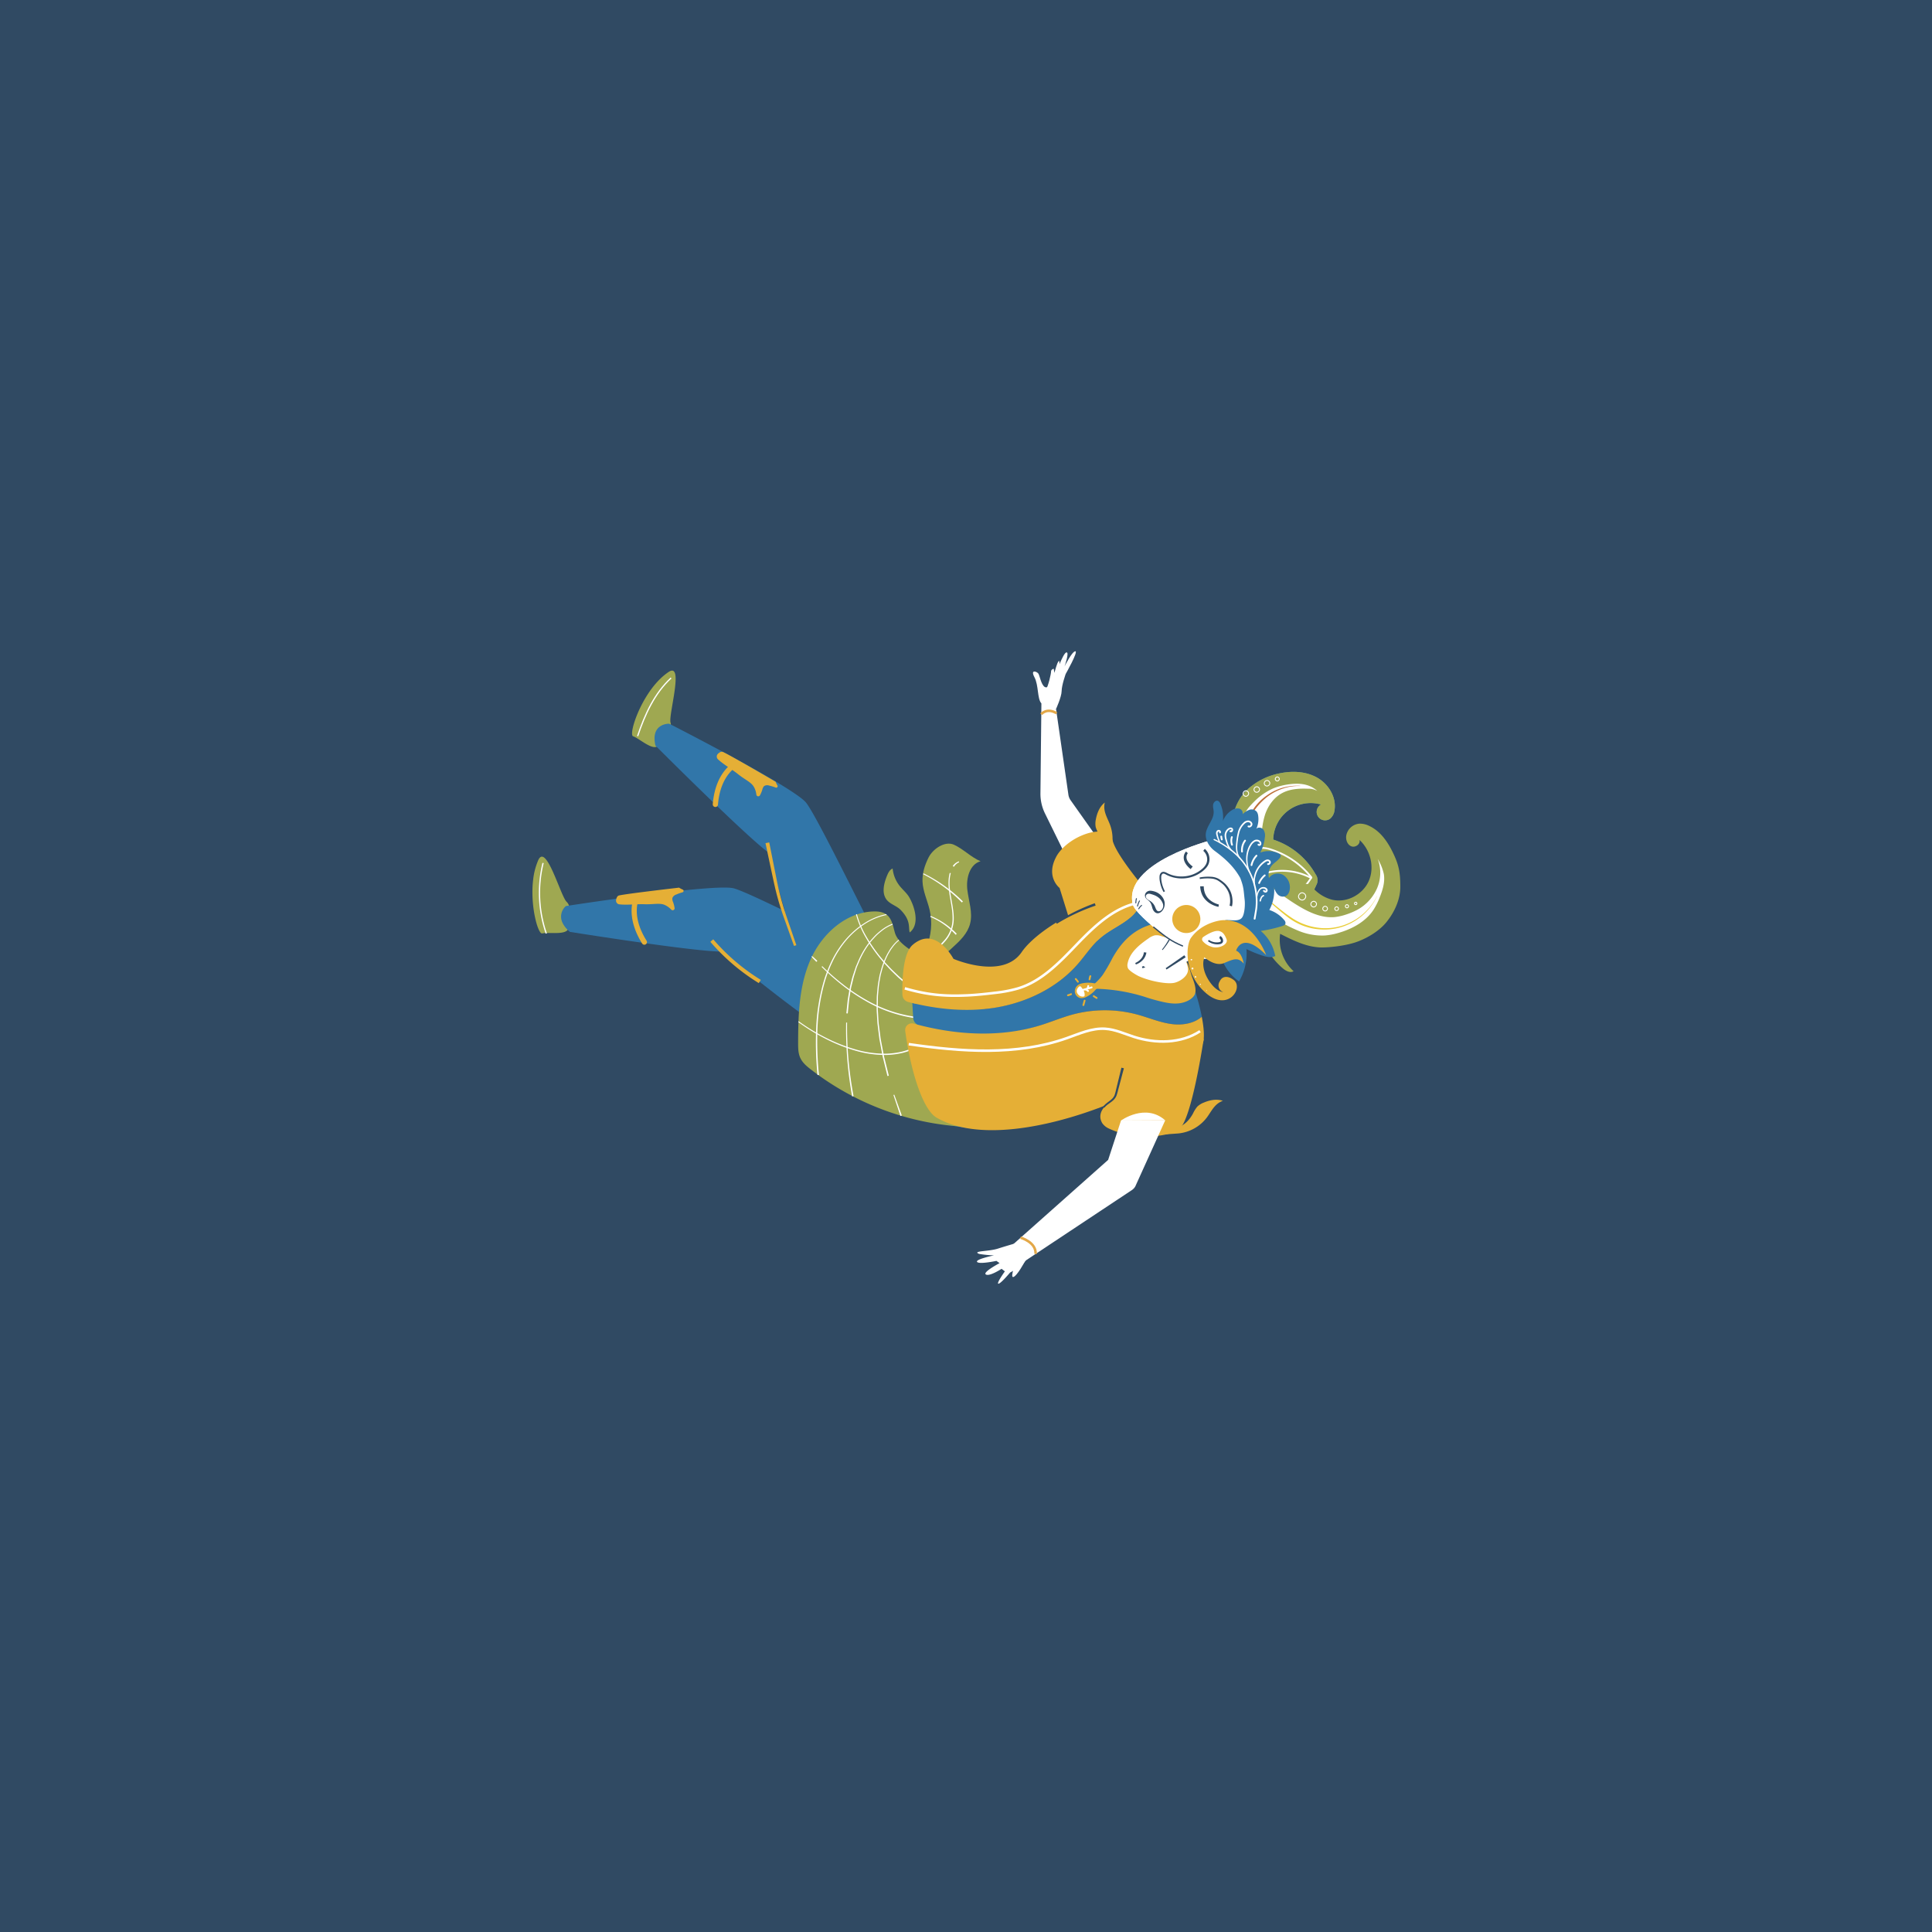 <svg id="Layer_1" data-name="Layer 1" xmlns="http://www.w3.org/2000/svg" viewBox="0 0 1080 1080"><defs><style>.cls-1{fill:#304a63;}.cls-2{fill:#9fa851;}.cls-3{fill:#3176a9;}.cls-4{fill:#fff;}.cls-5{fill:#e5af36;}.cls-11,.cls-14,.cls-15,.cls-16,.cls-17,.cls-6,.cls-7,.cls-8,.cls-9{fill:none;}.cls-6{stroke:#e3a848;}.cls-15,.cls-16,.cls-17,.cls-6,.cls-7,.cls-8,.cls-9{stroke-miterlimit:10;}.cls-6,.cls-9{stroke-width:1.42px;}.cls-7{stroke:#e5af36;stroke-width:2.13px;}.cls-11,.cls-14,.cls-15,.cls-8,.cls-9{stroke:#fff;}.cls-16,.cls-8{stroke-width:0.71px;}.cls-10{fill:#5ea4a0;}.cls-11,.cls-14{stroke-linecap:round;stroke-linejoin:round;}.cls-11{stroke-width:0.99px;}.cls-12{fill:#bd6f39;}.cls-13{fill:#e9cd38;}.cls-14{stroke-width:0.77px;}.cls-15{stroke-width:0.49px;}.cls-16,.cls-17{stroke:#304a63;}.cls-17{stroke-width:0.53px;}</style></defs><title>1</title><rect class="cls-1" x="-10.16" y="-18.4" width="1114.83" height="1114.83"/><path class="cls-2" d="M374.83,403.92A3.54,3.54,0,0,1,375,405v0c0,3.27-2.87,8.57-5.85,11.14a7.11,7.11,0,0,1-2.07,1.28,3,3,0,0,1-.63.17c-3.42.56-9.63-5.06-12.54-6-2.72-.88,4.22-22.88,16.93-33.74a30.87,30.87,0,0,1,2.86-2.18C382.62,369.67,373.6,399.57,374.83,403.92Z"/><path class="cls-2" d="M316.77,504.14a5.54,5.54,0,0,1,1.3,2.08,19.38,19.38,0,0,1,.69,9.88h0a8.4,8.4,0,0,1-1.4,3.66,3.27,3.27,0,0,1-.45.46c-2.62,2.29-10.84.82-13.81,1.58-2.36.6-6.85-15.46-5.06-30.1a38,38,0,0,1,2.84-10.85C305.3,471,313.44,501.13,316.77,504.14Z"/><path class="cls-3" d="M576.35,589.35s-24.23,23.11-56,18.68c-5.46-.76-12.52-3.54-20.46-7.6-38-19.43-96.06-68.5-96.06-68.5-14.4.32-85.26-11-85.26-11-.46-.4-.86-.78-1.27-1.16a14.24,14.24,0,0,1-2.95-4.14,7.81,7.81,0,0,1,2-9.15l1.72-.26c11.59-1.76,78.51-11.74,91.15-9.82a6.17,6.17,0,0,1,.83.15c11.08,2.81,84,41.08,90,41.9,3.69.49,15.58,3.69,24.21,6.1,5.43,1.51,9.57,2.7,9.57,2.7Z"/><path class="cls-3" d="M523.37,563.69a8.58,8.58,0,0,1,3,5.22h0L528.21,580l7.08,43.23,6.85,7.36-6.58-5.7h0c-.35,0,12.65,6,6.61,5.71-12.27-.65-49.66-9.64-62.77-23.58-11.24-12-13.9-28.73-13.9-28.73-16.86-25.64-35.64-101.54-35.64-101.54-11-7.68-56.62-53.12-62.78-59.28l-.69-.69a19,19,0,0,1-.5-3.86c-.09-8.57,8.13-8.37,8.13-8.37l1,.48v0c8.45,4.32,68.71,35.38,75.5,43.57,7.29,8.82,47,92.69,51.38,96.88.76.73,1.94,1.8,3.43,3.06C510.49,553.08,519.14,560.22,523.37,563.69Z"/><path class="cls-2" d="M504.37,546.17c12.16-7.69,18.6-23.43,15.32-37.43-1.25-5.35-3.76-10.44-4-15.92-.21-4.68,1.24-9.13,3.33-13.37,2.44-4.94,9.19-9.51,14.21-7.26,5.2,2.33,9.62,7.07,14.9,9.24-6.13,1.76-8.13,9.58-7.39,15.92s3.13,12.73,1.57,18.91c-2.78,11-16.39,15.87-20.69,26.33"/><path class="cls-2" d="M500.21,521.24c-1-3.63-1.65-7.77-4.66-10-2-1.51-4.72-1.8-7.25-1.73-15.67.44-29.05,12.78-35.32,27.15s-6.78,30.5-6.83,46.18c0,3,0,6.07,1.32,8.75s3.49,4.44,5.72,6.18a153.81,153.81,0,0,0,95.23,32.31c-9.18-9.14-17.87-18.91-24.35-30.12s-12.53-23.71-12.23-36.66c.09-4.1-1.56-10.68,1-13.91,1.86-2.37,11.69-1,10.54-3.43-.66-1.44-1.94-6.62-3.67-8C513.51,533.19,502.29,528.8,500.21,521.24Z"/><path class="cls-4" d="M459.64,540.08a134.18,134.18,0,0,0,11.91,10.44,106,106,0,0,0,13.19,8.73,75.2,75.2,0,0,0,29.9,9.48l-.06.8a76.19,76.19,0,0,1-30.16-9.7A106.62,106.62,0,0,1,471.19,551a135.38,135.38,0,0,1-11.91-10.53Z"/><path class="cls-4" d="M453.58,534.73a.33.33,0,0,1,.43-.14l.16.08a1,1,0,0,1,.22.16,4.16,4.16,0,0,1,.39.32l.73.66,1.41,1.33-.57.56L455,536.27l-.66-.69-.34-.33-.16-.13-.05,0c-.05,0,.09.08.21-.12Z"/><polygon class="cls-4" points="499.92 611.94 504.11 623.57 503.36 623.84 499.43 612.1 499.92 611.94"/><path class="cls-4" d="M502.63,525.69a19,19,0,0,0-3.39,3.49c-.47.68-1,1.33-1.42,2l-1.25,2.13a43.84,43.84,0,0,0-3.56,9.19l-.64,2.39c-.21.8-.3,1.63-.46,2.43a47.82,47.82,0,0,0-.72,4.9c-.13,1.65-.32,3.29-.42,4.94l-.06,5c-.07,1.66.08,3.31.17,5s.18,3.3.32,4.95l.63,4.92.31,2.46.16,1.23.23,1.22.93,4.88.47,2.43.23,1.22.3,1.21,2.4,9.63-.77.22-2.38-9.68-.3-1.21-.22-1.23-.46-2.45-.92-4.9-.23-1.23-.15-1.23-.31-2.48-.61-4.95c-.13-1.65-.2-3.32-.3-5a48.74,48.74,0,0,1-.16-5l.08-5c.11-1.66.3-3.32.44-5a49.11,49.11,0,0,1,.75-4.94c.16-.81.25-1.64.47-2.45l.65-2.42a44.4,44.4,0,0,1,3.65-9.29l1.27-2.16c.45-.71,1-1.37,1.45-2a19.44,19.44,0,0,1,3.53-3.61Z"/><path class="cls-4" d="M473.53,571.63a207.35,207.35,0,0,0,3.62,41.14l-.79.14A208.68,208.68,0,0,1,473,571.62Z"/><path class="cls-4" d="M499,516.91a22.69,22.69,0,0,0-6.25,3.63,34.34,34.34,0,0,0-2.74,2.38c-.87.85-1.66,1.78-2.5,2.66a48.53,48.53,0,0,0-7.45,12.5l-.71,1.68-.35.84-.29.87L477.61,545a35.26,35.26,0,0,0-.94,3.53L475.8,552c-.39,2.41-.83,4.81-1.18,7.23l-.71,7.29-.8-.06.75-7.33c.37-2.43.82-4.85,1.23-7.27l.89-3.59a36.53,36.53,0,0,1,1-3.55l1.17-3.51.29-.87.36-.85.73-1.7a48.47,48.47,0,0,1,7.61-12.62c.85-.89,1.65-1.83,2.54-2.69a34,34,0,0,1,2.81-2.41,23.19,23.19,0,0,1,6.43-3.69Z"/><path class="cls-4" d="M495.58,511.48a35.92,35.92,0,0,0-12.09,5,47.07,47.07,0,0,0-9.95,8.62,56.84,56.84,0,0,0-7.38,10.93,76,76,0,0,0-4.92,12.26A108.12,108.12,0,0,0,457,574.39a186,186,0,0,0,.79,26.49l-.8.08a186,186,0,0,1-.72-26.6,109.13,109.13,0,0,1,4.33-26.24,76.86,76.86,0,0,1,5-12.36,57.27,57.27,0,0,1,7.48-11c5.88-6.64,13.59-12,22.42-13.77Z"/><path class="cls-4" d="M446.51,570.9a109.56,109.56,0,0,0,15.22,9.23,93.08,93.08,0,0,0,16.53,6.51A57.89,57.89,0,0,0,495.79,589a44.63,44.63,0,0,0,8.76-1.21,40.17,40.17,0,0,0,8.21-3.2l.38.71a41,41,0,0,1-8.41,3.23,44.62,44.62,0,0,1-8.91,1.2,59.11,59.11,0,0,1-17.74-2.44,93.52,93.52,0,0,1-16.62-6.63,109.71,109.71,0,0,1-15.26-9.34Z"/><path class="cls-4" d="M479,511a52.72,52.72,0,0,0,5.39,12.64A85.93,85.93,0,0,0,492.24,535l2.24,2.63c.73.89,1.56,1.69,2.34,2.54,1.55,1.71,3.24,3.27,4.91,4.86.81.82,1.7,1.55,2.57,2.31l2.62,2.25c1.8,1.44,3.64,2.83,5.46,4.25l-.47.64c-1.83-1.44-3.67-2.84-5.47-4.3l-2.63-2.28c-.87-.76-1.76-1.51-2.58-2.33-1.67-1.62-3.37-3.2-4.91-4.93-.78-.86-1.62-1.67-2.35-2.57l-2.24-2.66a85.56,85.56,0,0,1-7.86-11.47,53.44,53.44,0,0,1-5.39-12.83Z"/><path class="cls-4" d="M531.5,488.1c-1.13,4.09-.68,8.43,0,12.61s1.67,8.42,1.65,12.76a19,19,0,0,1-4.26,12.08,53.1,53.1,0,0,1-9.45,8.78l-.49-.63a52.47,52.47,0,0,0,9.36-8.6,18.16,18.16,0,0,0,4.18-11.64c.05-4.23-.88-8.43-1.57-12.66s-1.15-8.62,0-12.84Z"/><path class="cls-4" d="M536.17,482a6.26,6.26,0,0,0-2.92,2.56l-.66-.45a7,7,0,0,1,3.4-2.6Z"/><path class="cls-4" d="M516.27,488.21a83.64,83.64,0,0,1,22,15.71l-.57.57A83,83,0,0,0,516,488.67Z"/><path class="cls-4" d="M520.2,512a41.82,41.82,0,0,1,14.64,10l-.59.55A41.07,41.07,0,0,0,520,512.5Z"/><path class="cls-4" d="M508.77,516.55c.11-1.8.28-3.62.34-5.4a10.87,10.87,0,0,0-.21-2.62,6.41,6.41,0,0,0-1.09-2.32,22.15,22.15,0,0,0-3.9-3.62,9.81,9.81,0,0,1-3.41-4.39l.76-.23a9.15,9.15,0,0,0,3.12,4.06,23,23,0,0,1,4,3.8,6.87,6.87,0,0,1,1.15,2.57,10.82,10.82,0,0,1,.2,2.77c-.09,1.83-.28,3.61-.41,5.42Z"/><path class="cls-4" d="M591.65,378.55c.09-.63,1.22-9.8.22-9.05s-2.42,6.65-2.42,6.65l-.42-2.33s-1.52.38-1.48,1.53-1.53,8.35-3.08,10.55S591,382.8,591.65,378.55Z"/><path class="cls-4" d="M590.31,396.36s-5.81-.47-8.19-3.18-1.42-10-3.87-14.63,1.46-3.13,2.21-2,1.51,6.09,3.49,7.42,4.31-2.52,5.25-4.84,5-14,6.9-14.43-1,7.81-1,7.81,4.1-8.32,6-8.45-5.37,12.67-5.37,12.67-2.24,6.27-2.27,9.57S590.31,396.36,590.31,396.36Z"/><path class="cls-4" d="M616,472.09l-17.53-24.76a7.11,7.11,0,0,1-1.23-3.1l-6.9-47.87-8.19-3.18-.54,50.34a24.82,24.82,0,0,0,2.54,11.19l12.08,24.63Z"/><path class="cls-5" d="M652.26,511.1l-3,1.14-46.54,17.57-10.41-33.44s-7.78-6-2.06-17.07c.06-.14.14-.29.22-.44,2.17-4,6.38-7.68,11-10.25a36.36,36.36,0,0,1,4.74-2.16c7.21-2.66,14.29-2.31,15.81,3.57C624.94,481.1,652.26,511.1,652.26,511.1Z"/><path class="cls-3" d="M599.33,567.21a69.62,69.62,0,0,1,36.66,0c6.41,1.76,12.61,4.45,19.21,5.28,5.83.73,12.29-.31,16.63-4.11q-.29-1.46-.63-3c-2.73-12-8.11-26.49-12.57-37.43-3.94-9.72-7.18-16.64-7.18-16.64a25.67,25.67,0,0,0-13.25-7.65,20.76,20.76,0,0,1-6.12,9c-5.09,4.42-11.52,7-16.68,11.4-5,4.19-8.51,9.77-12.77,14.68-11.69,13.49-28.78,21.67-46.41,24.48C539,566,526.76,565.31,510,560.64c0,.25.24,4.77.51,8.48a4.49,4.49,0,0,0,3.24,4c23.67,6.88,44.67,7.4,68.49-.13C588,571.15,593.52,568.81,599.33,567.21Z"/><path class="cls-5" d="M602.63,538.77c4.26-4.91,7.81-10.49,12.77-14.68,5.16-4.35,11.59-7,16.68-11.4a20.76,20.76,0,0,0,6.12-9c-10.61-2.55-23.44.32-35.15,5.45-14.36,6.24-27,15.87-31.86,23C560.49,548,533,536,533,536s-8.44-16-19.64-10a15.73,15.73,0,0,0-3.31,2.31c-3.43,3.06-5.15,10.75-5.53,20.55-.1,2.26-.12,4.64-.07,7.09v0a4.37,4.37,0,0,0,3.3,4.18c15.84,4.07,32.4,5.75,48.52,3.18C573.85,560.44,590.94,552.26,602.63,538.77Z"/><path class="cls-5" d="M672.8,581.51c.46-3.45,0-8-1-13.14-4.34,3.8-10.8,4.84-16.63,4.11-6.6-.83-12.8-3.52-19.21-5.28a69.62,69.62,0,0,0-36.66,0c-5.81,1.6-11.38,3.94-17.13,5.76-23,7.28-48.06,5.68-71.46-.76a3.71,3.71,0,0,0-4.69,4v.06c0,.21.05.4.08.58,3,21.77,9.66,43.37,17.41,47.9l.68.38c22.45,12.6,60.58,5.58,92.6-6.74C646.9,606.83,671.59,590.56,672.8,581.51Z"/><path class="cls-1" d="M606.56,553.81,606,554A2.54,2.54,0,0,0,606.56,553.81Z"/><path class="cls-5" d="M666.47,546.35c-.67-1.69-1.93-6.88-3-8.34-1.24-1.66-3,2.18-4.66.94l-13.65-10.08q5.64-2.24,11.14-4.81a82,82,0,0,1-3.69-8.89c-13.75,1.13-23.3,7-30.81,20.52a99.09,99.09,0,0,1-5.47,9.43,34.92,34.92,0,0,1-4.86,5.17,1.4,1.4,0,0,0,1.08,2.43h.08A99.68,99.68,0,0,1,640,557.27h0c2.77.93,5.59,1.75,8.61,2.48,3.7.9,7.53,1.63,11.28,1,2.71-.44,6-1.8,7.62-4.16C669.35,553.92,667.57,549.1,666.47,546.35Z"/><path class="cls-4" d="M656.39,549.41c-3.7.79-12.71-.63-19.48-3.57-1.52-.66-5.62-3.08-6.36-4.57a4.5,4.5,0,0,1-.17-2.88c1.22-6,6.53-10.3,11.63-13.79a9.72,9.72,0,0,1,3.35-1.69,6.88,6.88,0,0,1,3.62.31c3.64,1.19,7.28,1.78,9.56,4.87,2,2.76,5.47,10.32,5.57,13.89C664.2,545.72,659.54,548.75,656.39,549.41Z"/><path class="cls-5" d="M672.86,581c-.51,3.06-5.58,36.43-11.45,47.26-2.54,4.7-10,6.71-18.13,6.91a61,61,0,0,1-10.47-.61,42.14,42.14,0,0,1-13.3-3.87,8.8,8.8,0,0,1-3.36-2.87c-4.36-7.46,6.13-13,6.13-13l4.52-21.6S672.28,577,672.86,581Z"/><path class="cls-5" d="M617.33,483.33c.56-1.37,1.38-2.61,2.06-3.92a22.81,22.81,0,0,0,1.21-18.11c-1.05-2.9-2.71-5.62-3.18-8.67a10.46,10.46,0,0,1,.15-4c-2.88,2.26-4.34,5.9-5,9.5a10.82,10.82,0,0,0-.05,4.28,17.73,17.73,0,0,0,1.92,4.09c1.78,3.28,2.85,7.11,2,10.74a32.91,32.91,0,0,0-.93,3.64,21.89,21.89,0,0,0,.62,6.23C616.76,486.89,617,484.06,617.33,483.33Z"/><path class="cls-5" d="M651.13,634.25c1.45-.27,6.09-.51,7.56-.65a22.77,22.77,0,0,0,15.87-8.81c1.87-2.46,3.25-5.33,5.56-7.37a10.5,10.5,0,0,1,3.46-2.06c-3.46-1.19-7.31-.44-10.67,1a10.63,10.63,0,0,0-3.63,2.28,17.84,17.84,0,0,0-2.4,3.84c-1.78,3.26-4.43,6.25-7.93,7.5a36.3,36.3,0,0,0-3.56,1.2"/><polygon class="cls-1" points="655.53 537.96 653.6 539.34 653.33 538.97 655.07 537.42 655.53 537.96"/><path class="cls-6" d="M582.05,399.24s3.08-3.86,8.59-.54"/><path class="cls-4" d="M568.11,704.85s-3.73,9.6-1.63,9,6.23-8.33,6.23-8.33Z"/><path class="cls-4" d="M574,702.78a2.87,2.87,0,0,1-.14.86c-1.12,3.49-8.36,7.27-9.09,7.64l-.06,0s-5.31,6.39-6.6,6.32,3.62-6.91,3.62-6.91l-1.85-1.41s-6.63,4.39-8.75,3.18,7.64-6.36,7.64-6.36L557,704.84s-9.58,2.06-10.79.59c-.57-.7,1.62-1.6,4-2.3,2.58-.79,5.43-1.37,5.43-1.37a59.13,59.13,0,0,1-7.75-.73,2.67,2.67,0,0,1-1.54-.65c-.68-1.12,6.83-.91,11.43-2.38s9.62-2.91,9.62-2.91,4.12,2.35,5.87,5.25A4.65,4.65,0,0,1,574,702.78Z"/><path class="cls-4" d="M572,705.55l60.73-40.29a6.08,6.08,0,0,0,1.91-2.06l16.73-36.94-24.72.13-7.19,22-53.13,47.22"/><path class="cls-4" d="M626.63,626.39s13.66-9.92,24.72-.13"/><path class="cls-6" d="M570.49,691.87s8.78,2.38,8.42,9.08"/><path class="cls-1" d="M638.33,540.39a10.92,10.92,0,0,1,10,.74l-.78,1.19a9.76,9.76,0,0,0-8.86-1.08Z"/><path class="cls-1" d="M634.62,538.31a8.79,8.79,0,0,0,3.29-2.4,6.49,6.49,0,0,0,1.53-3.59l1.41.16a7.87,7.87,0,0,1-2.06,4.21,10,10,0,0,1-3.83,2.47Z"/><path class="cls-5" d="M443.85,528.78l-5-14c-1.71-4.67-3.26-9.44-4.53-14.27s-2.25-9.74-3.3-14.58l-3.1-14.59,2.08-.43,2.92,14.63c1,4.88,1.86,9.75,3.09,14.53s2.66,9.51,4.31,14.2l4.85,14.1Z"/><path class="cls-5" d="M399.32,451a1.45,1.45,0,0,1-.88-1.46c1.53-18.83,12.48-23.9,12.94-24.11a1.46,1.46,0,1,1,1.2,2.67c-.41.19-9.84,4.7-11.23,21.67a1.45,1.45,0,0,1-1.57,1.34A1.41,1.41,0,0,1,399.32,451Z"/><path class="cls-5" d="M404.11,420.35c-.86-.37-2,.23-2.84,1.1a2.11,2.11,0,0,0,.07,3c3.45,3.16,7.62,5.41,11.27,8.34,4,3.19,7.25,4.42,8.76,7a11.22,11.22,0,0,1,1.44,4.44,1.08,1.08,0,0,0,2,.38,17.9,17.9,0,0,0,1.34-3.2,4,4,0,0,1,1-2,3.36,3.36,0,0,1,2.85-.26,24.85,24.85,0,0,1,3.59,1.11.82.82,0,0,0,1-1.19,11.29,11.29,0,0,1-1-2.05S408.16,422.12,404.11,420.35Z"/><path class="cls-5" d="M359.63,528a1.54,1.54,0,0,1-.67-.57c-10-16-4.31-26.61-4.07-27.06a1.47,1.47,0,0,1,2.56,1.43c-.22.4-5.07,9.65,4,24.07a1.47,1.47,0,0,1-.46,2A1.45,1.45,0,0,1,359.63,528Z"/><path class="cls-5" d="M346,500.58c-.91.21-1.45,1.37-1.61,2.58a2.09,2.09,0,0,0,1.86,2.38c4.66.47,9.35-.23,14-.07,5.09.17,8.45-.8,11.19.34a11.51,11.51,0,0,1,3.82,2.7,1.08,1.08,0,0,0,1.84-.91,17.8,17.8,0,0,0-.85-3.36,4,4,0,0,1-.38-2.26,3.35,3.35,0,0,1,2.13-1.92,27,27,0,0,1,3.54-1.26.81.81,0,0,0,.07-1.54,11.6,11.6,0,0,1-2-1.06S350.3,499.57,346,500.58Z"/><path class="cls-7" d="M424.73,548.66a114.17,114.17,0,0,1-26.83-22.88"/><path class="cls-2" d="M507.55,500.49c-1.38-1.88-3.17-3.42-4.62-5.24a18.51,18.51,0,0,1-3.93-9.74c-1.65.65-2.51,2.43-3.17,4.07-1.71,4.23-3,9.38-.4,13.1,1.93,2.73,5.66,3.55,8,5.93,6,6.1,4.22,10,5.13,12.63C515.28,515.89,509.94,503.76,507.55,500.49Z"/><path class="cls-8" d="M303.59,482.41a70,70,0,0,0,1.79,39.42"/><path class="cls-8" d="M375.13,379c-9.27,8.58-14.7,20.51-18.7,32.5"/><path class="cls-1" d="M616.57,618.74c1.34-1.86,3.33-2.87,4.8-4.24a6.27,6.27,0,0,0,1.7-2.35,26.87,26.87,0,0,0,.81-3l3-12.31,1.38.34L625,609.46a27.05,27.05,0,0,1-.92,3.11,7.25,7.25,0,0,1-2,2.7c-1.65,1.45-3.58,2.4-4.76,4Z"/><path class="cls-1" d="M590.27,515.62A109.39,109.39,0,0,1,612,504.9l.47,1.34a107.75,107.75,0,0,0-21.7,10.15Z"/><path class="cls-9" d="M670.84,576.45c-10.69,7-24.79,7.07-37,3.13-5.32-1.72-10.51-4.16-16.09-4.5-7.39-.46-14.42,2.79-21.4,5.25-28.07,9.92-58.89,7.65-88.35,3.36"/><path class="cls-9" d="M636.84,504.58c-13.85,2.52-24.78,12.89-34.53,23s-19.89,21-33.38,25A75,75,0,0,1,556.2,555c-5.08.61-10.17,1.17-15.28,1.41-13,.6-22.58-.27-35.12-3.92"/><path class="cls-5" d="M611.65,549.66a16.55,16.55,0,0,0-6.54,0,7.21,7.21,0,0,0-2.08.71,4.36,4.36,0,0,0-2.18,4.26,3.94,3.94,0,0,0,3.32,3.34,6,6,0,0,0,3.39-.84,16.49,16.49,0,0,0,4.09-3,14.31,14.31,0,0,1,3-2.65c.4-.21,1.54-.56,1.6-1,.16-1.17-1.58-.51-2.05-.4C613.28,550.32,612.53,549.83,611.65,549.66Z"/><path class="cls-4" d="M605.11,552.76a5.06,5.06,0,0,1,1.2,3.68.76.76,0,0,1-.11.32.83.83,0,0,1-.57.32,3.29,3.29,0,0,1-3-1.26,3.16,3.16,0,0,1-.73-1.53,2.67,2.67,0,0,1,.49-1.83c.25-.36.9-1.23,1.41-1.12S604.84,552.38,605.11,552.76Z"/><path class="cls-4" d="M604.86,554q2.79-.68,5.53-1.55c.61-.19.35-1.16-.27-1q-2.75.87-5.53,1.56c-.63.15-.36,1.12.27,1Z"/><path class="cls-4" d="M606.61,553.56a2.5,2.5,0,0,1,1.26.78c.47.45,1.18-.26.71-.71a3.36,3.36,0,0,0-1.7-1c-.64-.12-.91.85-.27,1Z"/><path class="cls-4" d="M608.47,552.6a4.92,4.92,0,0,0,.39-1.29c.1-.63-.86-.9-1-.26a4.73,4.73,0,0,1-.29,1c-.26.59.6,1.1.86.51Z"/><path class="cls-5" d="M611.12,557.27l1.67,1.05c.55.35,1.06-.52.51-.86l-1.67-1.06c-.55-.35-1,.52-.51.87Z"/><path class="cls-5" d="M605.8,559.22c-.26.83-.49,1.67-.69,2.51-.15.63.81.9,1,.27.2-.85.43-1.68.69-2.51.2-.62-.77-.89-1-.27Z"/><path class="cls-5" d="M609.6,547.48a8.8,8.8,0,0,1,.39-1.67c.2-.61-.77-.88-1-.26a9.77,9.77,0,0,0-.42,1.93c-.08.64.92.64,1,0Z"/><path class="cls-5" d="M603,548.57a9.71,9.71,0,0,0-1.29-1.64.5.5,0,0,0-.71.71,8.24,8.24,0,0,1,1.13,1.44c.34.55,1.21,0,.87-.51Z"/><path class="cls-5" d="M598.62,555.27a17.87,17.87,0,0,1-1.74.6.5.5,0,0,0,.27,1,16.81,16.81,0,0,0,1.73-.6c.59-.25.34-1.22-.26-1Z"/><path class="cls-4" d="M695.24,471.28l-17.43-1.8s-50.43,12.62-44.54,36.2c1.68,6.7,31,27.68,31,27.68s5.58,3.34,11.22,2.43l13.22-.74,6.67-2.79,1.87-6.38,1-6.49,3.63-11.72Z"/><path class="cls-4" d="M695.24,471.28l-17.43-1.8s-50.43,12.62-44.54,36.2c1.68,6.7,31,27.68,31,27.68s5.58,3.34,11.22,2.43l13.22-.74,6.67-2.79,1.87-6.38,1-6.49,3.63-11.72Z"/><polygon class="cls-4" points="655.72 525.9 639.15 539.96 648.16 547.03 671.42 532.6 655.72 525.9"/><path class="cls-1" d="M687.34,506.25a10.77,10.77,0,0,0,.3-3.28,12.47,12.47,0,0,0-.57-3.28,11.74,11.74,0,0,0-1.46-3,16.47,16.47,0,0,0-1-1.35,9.31,9.31,0,0,0-1.17-1.18,21.53,21.53,0,0,0-2.73-2,9.07,9.07,0,0,0-3.14-1,25.15,25.15,0,0,0-6.86.22l-.12-.87a26,26,0,0,1,7.12-.34,10.1,10.1,0,0,1,3.52,1.1,22.8,22.8,0,0,1,2.93,2.11,10,10,0,0,1,1.32,1.28,14.23,14.23,0,0,1,1.12,1.44,12.75,12.75,0,0,1,1.66,3.27,13.49,13.49,0,0,1,.69,3.6,11.94,11.94,0,0,1-.28,3.7Z"/><path class="cls-1" d="M673.5,474.52a7.59,7.59,0,0,1,2.61,5.85,7.28,7.28,0,0,1-.77,3.19,9.8,9.8,0,0,1-2,2.53A18.54,18.54,0,0,1,662.17,491a19.58,19.58,0,0,1-6.15-.49c-.51-.11-1-.29-1.49-.44s-1-.37-1.44-.56-1-.45-1.39-.69a3.55,3.55,0,0,0-1.21-.47,1,1,0,0,0-.9.37,2.48,2.48,0,0,0-.44,1.15,11.14,11.14,0,0,0,.17,2.85,17.79,17.79,0,0,0,1.9,5.53l-.77.42a18.62,18.62,0,0,1-2.05-5.79,11.21,11.21,0,0,1-.2-3.14,3.17,3.17,0,0,1,.62-1.63,2,2,0,0,1,1.76-.75,4.58,4.58,0,0,1,1.6.56c.45.24.88.43,1.32.65l1.36.52c.47.12.93.29,1.41.39a18,18,0,0,0,5.81.4,17.33,17.33,0,0,0,10.44-4.63,8.38,8.38,0,0,0,1.69-2.22,5.93,5.93,0,0,0,.61-2.62,6.3,6.3,0,0,0-2.19-4.79Z"/><path class="cls-1" d="M641.28,502.57a14.85,14.85,0,0,0,1.74,1.12,7.41,7.41,0,0,1,1.64,1.48,7.9,7.9,0,0,1,1.09,1.9,8.19,8.19,0,0,0,.74,1.59,1.55,1.55,0,0,0,1.16.77,2.36,2.36,0,0,0,1.61-.7,3.48,3.48,0,0,0,.8-3.53,7.58,7.58,0,0,0-2-3.08,9.37,9.37,0,0,0-3.15-1.84c-.58-.22-1.19-.4-1.81-.58a2.64,2.64,0,0,0-1.5,0,1.56,1.56,0,0,0-1.07,1.18A1.93,1.93,0,0,0,641.28,502.57Zm-.12.14a3,3,0,0,1-1.12-1.84,2.57,2.57,0,0,1,.93-2.22,3.17,3.17,0,0,1,2.46-.71,10.83,10.83,0,0,1,2.16.47c2.82.91,5.38,3.55,5.47,6.63a5.8,5.8,0,0,1-1.37,4.1,3.91,3.91,0,0,1-1.9,1.3,2.31,2.31,0,0,1-1.35-.05,3,3,0,0,1-1.11-.72,4.86,4.86,0,0,1-1.13-2c-.2-.66-.34-1.25-.57-1.87a5.26,5.26,0,0,0-.92-1.71A12.65,12.65,0,0,0,641.16,502.71Z"/><path class="cls-1" d="M681.16,506.93a14.19,14.19,0,0,1-3.86-1.37A12.78,12.78,0,0,1,674,503.1a12.24,12.24,0,0,1-1.31-1.64,10.49,10.49,0,0,1-.94-1.9,12.92,12.92,0,0,1-.84-4.11l2,0a11,11,0,0,0,.55,3.48,9.26,9.26,0,0,0,.71,1.61,9.73,9.73,0,0,0,1,1.43,11,11,0,0,0,2.79,2.27,13.6,13.6,0,0,0,3.37,1.38Z"/><path class="cls-1" d="M665.56,485.85l-1-.89c-.33-.32-.63-.67-.94-1a9,9,0,0,1-1.47-2.38,5.62,5.62,0,0,1-.4-2.88A5.08,5.08,0,0,1,663,476l1,.94a3.7,3.7,0,0,0-.74,1.92,4.25,4.25,0,0,0,.4,2.09,7.72,7.72,0,0,0,1.29,1.87c.29.27.56.56.85.82l.94.76Z"/><circle class="cls-5" cx="663.14" cy="513.68" r="7.85" transform="translate(-143.7 743.09) rotate(-53.63)"/><polygon class="cls-1" points="662.79 535.12 652.1 541.96 651.62 541.23 662.04 533.99 662.79 535.12"/><path class="cls-10" d="M735.79,494.83a5.56,5.56,0,0,0-.37-6.11,42.16,42.16,0,0,0-23.68-19.39,20.95,20.95,0,0,1,26.74-19.6,4.71,4.71,0,1,0,5.25,7.77,7.32,7.32,0,0,0,2.28-4.57c1.19-7.28-3.38-14.71-9.83-18.3s-14.34-3.81-21.54-2.18a36.81,36.81,0,0,0-16.78,8.43,26.41,26.41,0,0,0-8.61,16.46,41.64,41.64,0,0,0,.51,9.9,214.58,214.58,0,0,0,13.88,51.29c.66,1.6,1.39,4,2.7,5.14,1.61,1.47,2.39.2,4.08-1a118.1,118.1,0,0,0,10.16-7.95C726.88,509.16,732.45,502.61,735.79,494.83Z"/><path class="cls-2" d="M735.79,494.83a5.56,5.56,0,0,0-.37-6.11,42.16,42.16,0,0,0-23.68-19.39,20.95,20.95,0,0,1,26.74-19.6,4.71,4.71,0,1,0,5.25,7.77,7.32,7.32,0,0,0,2.28-4.57c1.19-7.28-3.38-14.71-9.83-18.3s-14.34-3.81-21.54-2.18a36.81,36.81,0,0,0-16.78,8.43,26.41,26.41,0,0,0-8.61,16.46,41.64,41.64,0,0,0,.51,9.9,214.58,214.58,0,0,0,13.88,51.29c.66,1.6,1.39,4,2.7,5.14,1.61,1.47,2.39.2,4.08-1a118.1,118.1,0,0,0,10.16-7.95C726.88,509.16,732.45,502.61,735.79,494.83Z"/><path class="cls-11" d="M704.93,474a15.54,15.54,0,0,1,5.59.91,46.89,46.89,0,0,1,22.57,15.57,33,33,0,0,1-8.34,9.25"/><path class="cls-11" d="M732.91,490.77a34.72,34.72,0,0,0-27-2.24"/><path class="cls-2" d="M744.45,502.89c8.13,2.11,17.31-2.7,20.69-10.38s1-17.35-5.2-23c.73,2.28-2.26,4.46-4.5,3.6s-3.24-3.62-2.88-6a8.15,8.15,0,0,1,7.34-6.68,11.62,11.62,0,0,1,5.6,1.31c6.53,3.08,10.68,9.51,13.71,16.07,2.78,6,3.57,10.2,3.58,17.93,0,5.93-2.38,13.17-7.9,19.9-3.78,4.61-10,8.43-15.6,10.58-7,2.71-17.67,3.55-21.23,3.4-8-.33-15.34-4-22.44-7.61a23.76,23.76,0,0,0,7.5,20.9c-1.92,1.17-4.36-.18-6.07-1.64a39,39,0,0,1-6.83-7.57,16.42,16.42,0,0,0-1.72-2.26,17.36,17.36,0,0,0-2.49-1.92,33.51,33.51,0,0,1-11.15-13.26c-1.44-3.07,2.42-2.49,3.31-5.76.8-2.93-1.83-9.37.64-11.14a24.27,24.27,0,0,1,13-4.49c3.13-.14,6.24.35,9.37.4s6.46-1.5,9.5-1.12c2.35.3,3.14,2.24,4.76,3.72A21.71,21.71,0,0,0,744.45,502.89Z"/><path class="cls-4" d="M702.07,447.15a35,35,0,0,1,9.69-6.45,36.1,36.1,0,0,1,7.43-2.07c6-1,12.42-.89,17.21,3.54a9.54,9.54,0,0,0-5.09-1.26c-5.06-.22-10.35.09-14.79,2.54s-7.57,6.87-9.26,11.66a42,42,0,0,0-1.9,15l-6.48-7.07c-1.72-1.89-3.24-4-3.17-6.69C695.8,453.49,698.49,450.67,702.07,447.15Z"/><path class="cls-12" d="M696.92,461a26,26,0,0,1,4-9.15,29.06,29.06,0,0,1,7.11-7.1,28.71,28.71,0,0,1,18.88-5.46s0,0,0,.05a0,0,0,0,1-.05.05,26.73,26.73,0,0,0-9.73,1.42,30.17,30.17,0,0,0-8.67,4.58,35.24,35.24,0,0,0-6.77,7,35.71,35.71,0,0,0-4.74,8.61.05.05,0,0,1-.07,0A.06.06,0,0,1,696.92,461Z"/><path class="cls-4" d="M725.49,520.16a34.78,34.78,0,0,0,15,2.79,35.92,35.92,0,0,0,7.54-1.4c7.71-2.18,15.25-6.21,19.7-12.88a38.51,38.51,0,0,0,3.46-6.84c1.72-4.22,3.14-8.8,2.37-13.3a28.53,28.53,0,0,0-3.4-8.39,21.92,21.92,0,0,1-.31,16.26,25.23,25.23,0,0,1-11,12.12,37.24,37.24,0,0,1-6.34,2.69,29.66,29.66,0,0,1-6.22,1.42c-7.82.79-15.35-3-22-7.16q-5.7-3.59-11-7.71a1.85,1.85,0,0,0-2.59-.33c-2.65,1.5-5.51,3.25-6.42,6.16a7.76,7.76,0,0,0,.86,6,16.39,16.39,0,0,0,4.18,4.57c1.54,1.25,1.57.16,2.93-.11s2.49.69,3.83,1.45A80.63,80.63,0,0,0,725.49,520.16Z"/><path class="cls-13" d="M769.83,500.92a32.87,32.87,0,0,1-12.62,14,32.16,32.16,0,0,1-18.34,4.66,32.88,32.88,0,0,1-18-6.15c-2.6-1.89-5-3.93-7.43-6s-4.71-4.27-6.89-6.58l.07-.07c2.36,2.12,4.8,4.14,7.27,6.12s4.94,4,7.54,5.73a34.21,34.21,0,0,0,17.46,6.18A31.59,31.59,0,0,0,757,514.48a32.58,32.58,0,0,0,12.78-13.61Z"/><path class="cls-3" d="M693.31,490.79c-2.85-5.11-6.86-9.68-14.21-15.08-2.81-2.07-5-5.35-5.09-8.83-.07-4.7,4.64-8.5,4.44-13.19-.05-1.32-.51-2.63-.29-3.93s1.53-2.58,2.74-2.06a2.84,2.84,0,0,1,1.3,1.61,19,19,0,0,1,1.41,9.68,12.23,12.23,0,0,1,5-6.08,5.36,5.36,0,0,1,4-.93,2.63,2.63,0,0,1,2,3.17,11.19,11.19,0,0,1,3.75-2.44,3.82,3.82,0,0,1,4.13,1,4.65,4.65,0,0,1,.83,2.2,13.15,13.15,0,0,1-1.07,7.52c.89-1.27,3-.91,4,.32a6.18,6.18,0,0,1,.8,4.46,23.92,23.92,0,0,1-2.51,8.38,13,13,0,0,1,10.57.66,1.63,1.63,0,0,1,.72.6,1.58,1.58,0,0,1-.33,1.61c-1.22,1.73-3.22,2.76-4.58,4.39a7.94,7.94,0,0,0-1.55,7c1.55-2.55,5.29-3.23,7.89-1.77a8.14,8.14,0,0,1,3.77,7.59c-.12,1.72-.85,3.58-2.42,4.29a4.09,4.09,0,0,1-4.4-1,8.15,8.15,0,0,1-2-4.28,23,23,0,0,1-2.65,13,18.25,18.25,0,0,1,8.27,5.58,2.41,2.41,0,0,1,.75,2c-.2.81-1.11,1.19-1.91,1.44a78.24,78.24,0,0,1-11.9,2.71,23.9,23.9,0,0,1,8.09,14c-2.32,1.16-5.11.48-7.56-.36a72.65,72.65,0,0,1-8.52-3.51,31.2,31.2,0,0,1-4.14,18.09c-9.85-6.81-14.2-20.59-10.06-31.82a4.13,4.13,0,0,1,1.12-1.85,4.47,4.47,0,0,1,2.87-.63c2.37,0,6.09.81,7.74-1.39,1.5-2,1.75-7.47,1.48-9.74C695.13,497.32,695.29,496,693.31,490.79Z"/><path class="cls-4" d="M678.84,469a50.41,50.41,0,0,1,11.43,7.4,37.74,37.74,0,0,1,8.47,10.65,36.86,36.86,0,0,1,4,13,37.32,37.32,0,0,1,.12,6.85c-.08,1.15-.3,2.3-.47,3.4l-.55,3.34a.49.49,0,1,1-1-.16h0l.57-3.35c.19-1.13.4-2.19.48-3.31a35.4,35.4,0,0,0-.08-6.67,35.89,35.89,0,0,0-3.8-12.76A36.78,36.78,0,0,0,689.78,477a49.8,49.8,0,0,0-11.21-7.36.31.31,0,0,1-.15-.42A.32.32,0,0,1,678.84,469Z"/><path class="cls-4" d="M700.93,494.68a11.36,11.36,0,0,1,.18-5.19,13.79,13.79,0,0,1,5.76-8.41,3.7,3.7,0,0,1,1.32-.59,2,2,0,0,1,1.57.35,1.53,1.53,0,0,1,.53.73,1.41,1.41,0,0,1,0,.95,1.52,1.52,0,0,1-1.47,1h0a.51.51,0,0,1-.48-.52.5.5,0,0,1,.52-.47h.06a.54.54,0,0,0,.49-.35.45.45,0,0,0-.17-.57c-.46-.37-1.17-.21-1.83.24a13.63,13.63,0,0,0-3.52,3.38,13.49,13.49,0,0,0-2,4.46,10.69,10.69,0,0,0-.26,4.86h0a.33.33,0,0,1-.25.38A.31.31,0,0,1,700.93,494.68Z"/><path class="cls-4" d="M698,487.19a19.69,19.69,0,0,1-1.36-6.05,16.24,16.24,0,0,1,.77-6.18,13.23,13.23,0,0,1,1.34-2.85,6.32,6.32,0,0,1,2.26-2.34,3,3,0,0,1,3.39.28,2,2,0,0,1,.69,1.81,1.22,1.22,0,0,1-.24.55,1.08,1.08,0,0,1-.54.38,1.06,1.06,0,0,1-1.26-.42.5.5,0,0,1,.87-.49s0,0,.09,0,.1-.06.14-.2a1.06,1.06,0,0,0-.38-.91,2.09,2.09,0,0,0-2.35-.19,5.43,5.43,0,0,0-1.95,2,12.12,12.12,0,0,0-1.29,2.66,15.53,15.53,0,0,0-.82,5.87,19.23,19.23,0,0,0,1.24,5.85.32.32,0,0,1-.6.24Z"/><path class="cls-4" d="M692.79,479.87a8.64,8.64,0,0,1-1.59-3.35,15,15,0,0,1-.3-3.66c.05-1.21.19-2.42.35-3.61a31.84,31.84,0,0,1,.64-3.57,11,11,0,0,1,3.76-6.3,3.81,3.81,0,0,1,1.89-.71,2.67,2.67,0,0,1,2,.76,2.09,2.09,0,0,1,.54,1,1.73,1.73,0,0,1-.23,1.19,2,2,0,0,1-.88.79,1.53,1.53,0,0,1-1.29,0l0,0a.48.48,0,0,1-.21-.67.49.49,0,0,1,.67-.2l0,0c.22.15.67,0,.88-.39a.73.73,0,0,0,.12-.52,1,1,0,0,0-.28-.54,1.68,1.68,0,0,0-1.26-.5,2.87,2.87,0,0,0-1.43.54,10.13,10.13,0,0,0-3.48,5.76,28.36,28.36,0,0,0-.67,3.47c-.17,1.18-.32,2.36-.38,3.53a13.94,13.94,0,0,0,.24,3.48,7.9,7.9,0,0,0,1.42,3.1.32.32,0,0,1,0,.45A.34.34,0,0,1,692.79,479.87Z"/><path class="cls-4" d="M687.75,475.22a11.25,11.25,0,0,1-2.15-3.77c-.25-.68-.45-1.36-.64-2.05a9,9,0,0,1-.39-2.17,4.91,4.91,0,0,1,1.87-4.07,2.66,2.66,0,0,1,1.15-.53A1.55,1.55,0,0,1,689,463a1.21,1.21,0,0,1,.31.79,1.57,1.57,0,0,1-.16.74,1.23,1.23,0,0,1-.61.6,1.34,1.34,0,0,1-.83.05.49.49,0,0,1-.36-.6.48.48,0,0,1,.54-.37H688c.22,0,.22,0,.33-.12s.08-.41,0-.47a.65.65,0,0,0-.54-.11,1.71,1.71,0,0,0-.76.34,4.1,4.1,0,0,0-1.59,3.31,8.77,8.77,0,0,0,.32,2c.18.68.36,1.35.58,2a10.55,10.55,0,0,0,1.94,3.58.32.32,0,0,1,0,.45A.31.31,0,0,1,687.75,475.22Z"/><path class="cls-4" d="M681.71,471.24A17.85,17.85,0,0,1,680,467a4.75,4.75,0,0,1-.22-1.19,2,2,0,0,1,.41-1.34,1.33,1.33,0,0,1,1.52-.48,1.27,1.27,0,0,1,.65.56,1.07,1.07,0,0,1,.06,1,.49.49,0,0,1-.66.23.5.5,0,0,1-.23-.66s0-.19-.18-.25-.31,0-.47.18c-.35.36-.27,1.05-.09,1.76a16.6,16.6,0,0,0,1.5,4.11.32.32,0,0,1-.13.44A.33.33,0,0,1,681.71,471.24Z"/><path class="cls-4" d="M702.17,503.76a13.08,13.08,0,0,1,.3-3.58,6.62,6.62,0,0,1,1.55-3.34,3,3,0,0,1,3.76-.54,2.21,2.21,0,0,1,.74.83,1.5,1.5,0,0,1,.13.64,1.47,1.47,0,0,1-.25.65,1.33,1.33,0,0,1-.51.45,1.09,1.09,0,0,1-.75.07,2,2,0,0,1-1-.65.5.5,0,0,1,.72-.68l0,0v0a1.25,1.25,0,0,0,.44.36c.08,0,.13,0,.25-.14s0-.57-.35-.83a2.2,2.2,0,0,0-2.68.38,5.9,5.9,0,0,0-1.42,2.92,13.38,13.38,0,0,0-.37,3.4.32.32,0,0,1-.63,0Z"/><path class="cls-11" d="M707,489.34a11.22,11.22,0,0,0-3.14,4.29"/><path class="cls-11" d="M702.37,478.34a11.17,11.17,0,0,0-2.77,5.26"/><path class="cls-11" d="M696,469.91a8.88,8.88,0,0,0-1.7,6.14"/><path class="cls-11" d="M688.71,472.21a6.58,6.58,0,0,1-.08-4.27"/><path class="cls-11" d="M683,469.25a10,10,0,0,1-.31-1.63"/><path class="cls-14" d="M706.29,500.65a2.5,2.5,0,0,0-1.25,1.23,7.7,7.7,0,0,0-.56,1.7"/><circle class="cls-15" cx="697.91" cy="445.84" r="1.53" transform="matrix(0.66, -0.75, 0.75, 0.66, -98.55, 672.77)"/><circle class="cls-15" cx="702.53" cy="441.28" r="1.53" transform="translate(-93.59 674.69) rotate(-48.47)"/><circle class="cls-15" cx="708.26" cy="437.77" r="1.53" transform="translate(-89.03 677.8) rotate(-48.47)"/><circle class="cls-15" cx="713.99" cy="435.38" r="1.12" transform="translate(-85.3 681.28) rotate(-48.47)"/><circle class="cls-15" cx="727.89" cy="501.04" r="1.99" transform="translate(-129.78 713.82) rotate(-48.47)"/><circle class="cls-15" cx="734.34" cy="505.35" r="1.56" transform="translate(-130.83 720.1) rotate(-48.47)"/><circle class="cls-15" cx="740.73" cy="507.86" r="1.31" transform="translate(-130.55 725.73) rotate(-48.47)"/><circle class="cls-15" cx="747.17" cy="507.9" r="1.03" transform="translate(-128.41 730.57) rotate(-48.47)"/><circle class="cls-15" cx="752.96" cy="506.54" r="0.88" transform="translate(-125.45 734.44) rotate(-48.47)"/><circle class="cls-15" cx="757.84" cy="505.03" r="0.68"/><path class="cls-5" d="M665.86,524.13c-3,4.1-4.27,20.16,8.25,31s21.21-3.12,15.53-7.33c-3.84-2.85-6.69-1.79-7.81.81a4,4,0,0,0,2,6s-3.42-.11-7.14-5.15-4.93-10.36-3.42-14.36c0,0,5.73,5.45,11,3.26s7.74-3.49,11,.29c0,0-1-6.11-4.28-7.21,0,0,3.16-11.39,16.81,2.49,0,0-7.2-20.54-24.5-19.53C683.26,514.37,672.34,515.21,665.86,524.13Z"/><path class="cls-4" d="M681.84,520.56h0a4.48,4.48,0,0,1,2.27,1.57,10.16,10.16,0,0,1,1.29,2.32,3.81,3.81,0,0,1,.39,1.21c.12,1.23-.95,2.3-2.1,2.94a8.42,8.42,0,0,1-4.75,1h-.12a7,7,0,0,1-1.76-.4l-.2-.08a10.11,10.11,0,0,1-4.51-3,1.61,1.61,0,0,1,.33-2.37C674.86,522.27,679.25,519.67,681.84,520.56Z"/><path class="cls-1" d="M675.75,525.42a7.72,7.72,0,0,0,5,1.35,4.35,4.35,0,0,0,1.21-.22c.35-.14.5-.31.51-.5a1.87,1.87,0,0,0-.26-.95,1.29,1.29,0,0,0-.64-.63l.5-1.26a2.61,2.61,0,0,1,1.3,1.3,3,3,0,0,1,.32,1.75,1.64,1.64,0,0,1-.52.94,2.34,2.34,0,0,1-.82.46,5.38,5.38,0,0,1-1.54.23,8.71,8.71,0,0,1-5.56-1.76Z"/><path class="cls-4" d="M678.65,556.52a.05.05,0,0,1,0,0,.05.05,0,1,1,.1,0A.05.05,0,0,1,678.65,556.52Z"/><path class="cls-4" d="M674.49,553.94a.18.18,0,0,1-.18-.18.18.18,0,0,1,.18-.19.18.18,0,0,1,.19.19A.18.18,0,0,1,674.49,553.94Z"/><path class="cls-4" d="M671,550.55a.3.3,0,0,1-.3-.31.29.29,0,0,1,.3-.3.3.3,0,0,1,.31.3A.31.31,0,0,1,671,550.55Z"/><path class="cls-4" d="M668.29,546.48a.41.41,0,1,1,.42-.41A.41.41,0,0,1,668.29,546.48Z"/><path class="cls-4" d="M666.6,541.92a.52.52,0,1,1,.52-.52A.51.51,0,0,1,666.6,541.92Z"/><path class="cls-4" d="M666,536.84a.37.37,0,1,1,0-.73.37.37,0,1,1,0,.73Z"/><path class="cls-1" d="M653.9,525.48a38.19,38.19,0,0,1-4,5.62l-.35-.29a37.63,37.63,0,0,0,3.78-5.68Z"/><path class="cls-16" d="M644.69,518.14c6.61,5.41,9.92,8,16.6,10.76"/><path class="cls-17" d="M634.93,504.94a11.61,11.61,0,0,1,.38-2.81"/><path class="cls-17" d="M635.85,506.72a12.2,12.2,0,0,1,1.22-3.28"/><path class="cls-17" d="M636.47,508.2a6.51,6.51,0,0,1,1.85-2.19"/></svg>